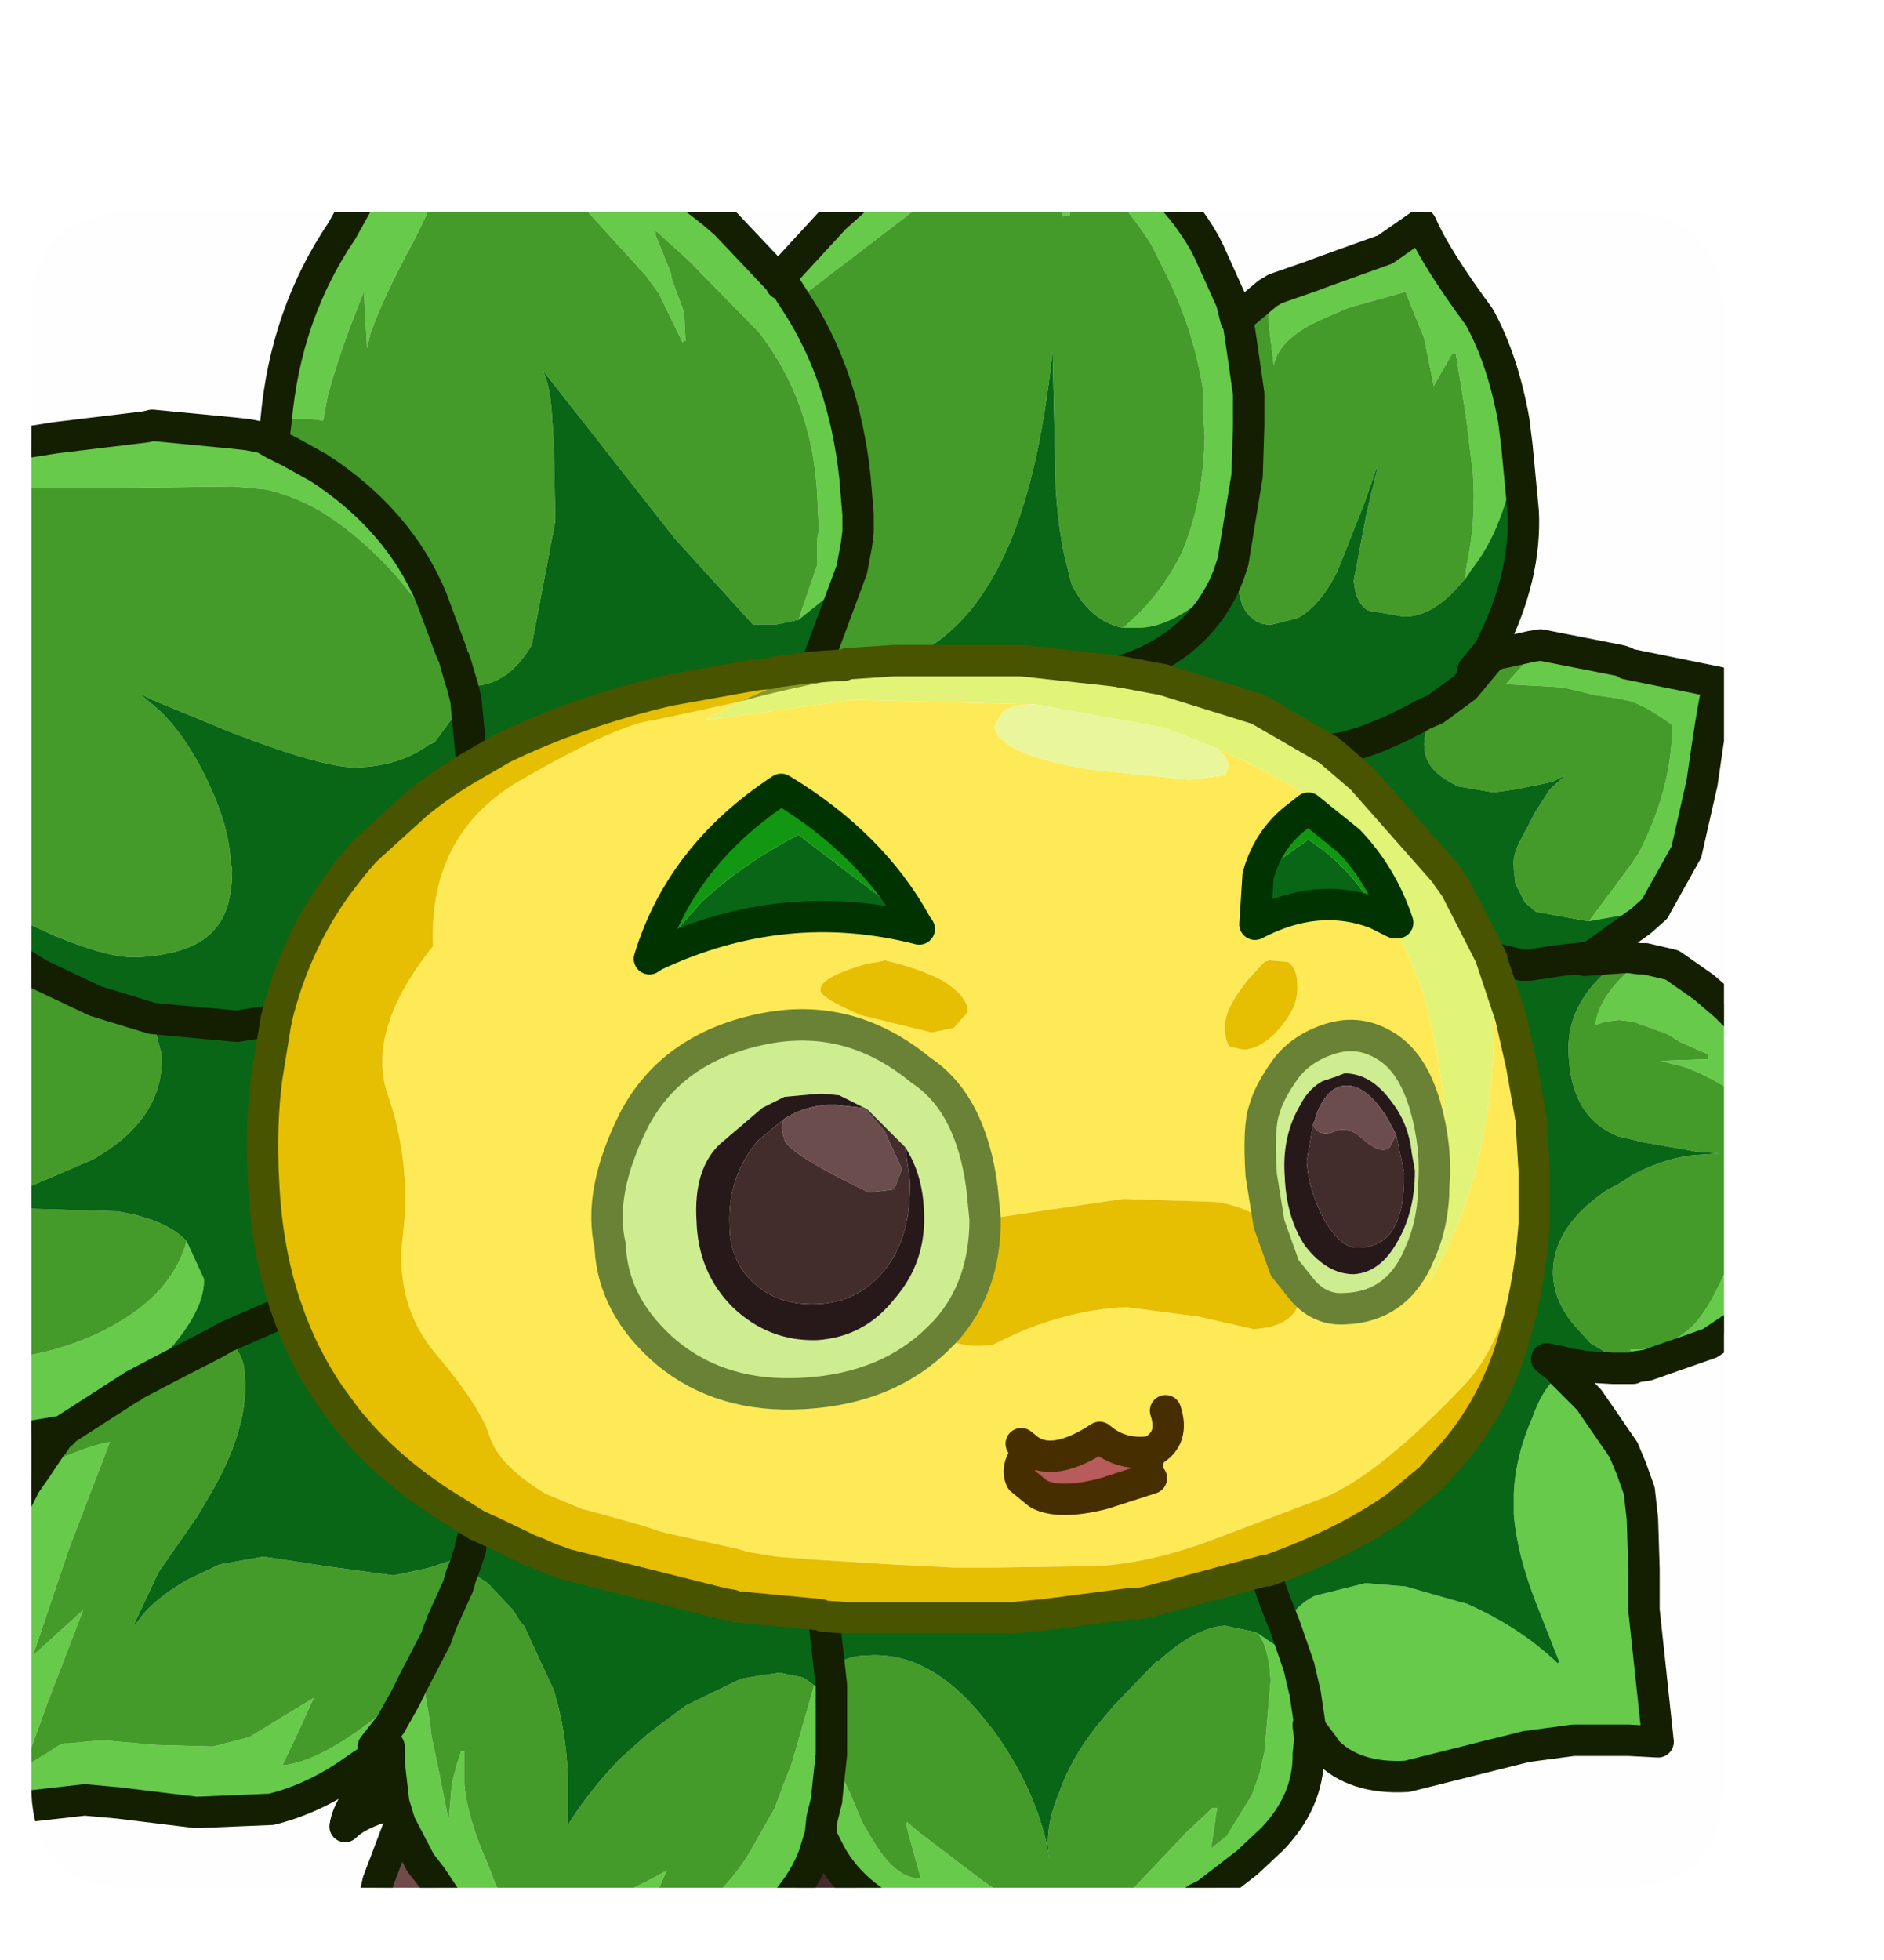 <?xml version="1.0" encoding="UTF-8" standalone="no"?>
<svg xmlns:ffdec="https://www.free-decompiler.com/flash" xmlns:xlink="http://www.w3.org/1999/xlink" ffdec:objectType="frame" height="62.45px" width="60.05px" xmlns="http://www.w3.org/2000/svg">
  <g transform="matrix(1.0, 0.0, 0.0, 1.0, 1.0, 6.75)">
    <clipPath id="clipPath0" transform="matrix(1.0, 0.0, 0.0, 1.0, 0.0, 0.0)">
      <path d="M50.5 0.0 Q53.95 0.0 53.95 3.3 L53.95 50.15 Q53.95 53.4 50.5 53.4 L3.3 53.4 Q0.0 53.4 0.0 50.15 L0.0 3.3 Q0.0 0.0 3.3 0.0 L50.5 0.0" fill="#000000" fill-rule="evenodd" stroke="none"/>
    </clipPath>
    <g clip-path="url(#clipPath0)">
      <use ffdec:characterId="2" height="62.45" transform="matrix(1.0, 0.0, 0.0, 1.0, -1.0, -6.75)" width="60.05" xlink:href="#shape1"/>
    </g>
    <use ffdec:characterId="3" height="53.4" transform="matrix(1.0, 0.0, 0.0, 1.0, 0.0, 0.0)" width="53.95" xlink:href="#shape2"/>
  </g>
  <defs>
    <g id="shape1" transform="matrix(1.0, 0.0, 0.0, 1.0, 1.0, 6.75)">
      <path d="M7.75 7.05 L7.8 6.65 Q8.1 3.25 9.9 0.6 L11.15 -1.65 11.45 -2.4 Q11.85 -3.7 11.75 -4.85 L11.75 -5.0 Q12.15 -4.55 13.15 -4.0 14.4 -3.4 16.55 -2.55 L17.85 -2.1 18.6 -1.85 Q20.6 -1.0 22.15 0.4 L23.9 2.25 23.9 2.3 24.0 2.3 24.35 2.85 24.0 2.3 23.85 2.1 25.6 0.2 27.6 -1.6 27.75 -1.8 28.05 -2.1 29.35 -3.5 Q30.4 -4.9 30.75 -6.25 L31.85 -4.85 32.55 -4.15 32.9 -3.8 34.5 -2.25 34.9 -1.85 35.7 -1.1 Q36.75 -0.15 37.4 1.0 L37.55 1.3 38.25 2.85 38.4 3.45 38.45 3.4 38.6 4.4 38.8 5.8 38.8 6.8 38.75 8.4 38.3 11.15 38.15 11.6 37.45 12.25 Q36.3 13.2 35.4 13.25 L34.8 13.25 Q35.95 12.3 36.65 10.9 37.35 9.3 37.4 7.15 L37.35 6.45 37.35 5.7 Q37.05 3.7 36.05 1.75 L35.7 1.05 Q34.6 -0.7 33.15 -1.65 L33.1 0.1 32.9 0.15 31.9 -1.6 31.5 -2.2 Q31.05 -2.9 31.1 -3.1 L30.95 -3.05 30.3 -2.15 Q29.4 -1.0 27.75 0.25 L24.35 2.85 Q25.9 5.2 26.25 8.45 L26.35 9.65 26.35 9.9 26.0 11.15 25.45 12.2 24.45 13.0 25.05 11.25 25.05 10.4 25.1 10.15 25.05 9.05 Q24.9 6.05 23.2 3.85 L20.95 1.55 19.9 0.6 19.9 0.75 20.4 2.0 20.4 2.1 20.8 3.2 20.85 4.1 20.75 4.15 20.0 2.6 19.6 2.05 17.6 -0.15 15.4 -1.35 15.35 -1.35 14.25 -1.75 13.35 -2.1 13.25 -1.7 Q13.0 -0.65 12.15 1.0 11.2 2.75 10.8 3.9 L10.7 4.35 10.6 2.55 Q9.9 4.25 9.55 5.5 L9.45 5.85 9.3 6.65 8.9 6.6 8.7 6.6 8.05 6.6 7.75 7.05 M39.4 2.6 L39.65 2.45 40.8 2.05 41.2 1.9 43.15 1.2 44.3 0.4 Q44.75 1.45 46.15 3.35 46.9 4.7 47.25 6.65 L47.35 7.45 Q47.05 9.95 45.9 11.4 L45.7 11.7 45.75 11.25 Q46.05 9.9 45.95 8.35 L45.75 6.7 45.7 6.35 45.4 4.5 45.3 4.5 44.95 5.1 44.7 5.55 44.4 4.05 43.8 2.55 42.0 3.05 41.3 3.35 Q39.75 4.0 39.6 4.9 L39.45 3.65 39.4 2.6 M48.1 13.8 L50.65 14.3 50.8 14.35 50.85 14.4 53.8 15.0 Q53.65 15.35 53.25 18.2 L52.75 20.4 51.8 22.1 51.35 22.3 49.65 22.6 50.95 20.85 51.25 20.4 51.35 20.2 Q52.3 18.25 52.3 16.35 51.55 15.8 51.0 15.6 L50.55 15.5 49.85 15.4 48.8 15.15 47.0 15.05 48.1 13.8 M51.45 23.8 L52.3 24.0 53.3 24.7 54.0 25.3 54.55 25.85 55.5 26.8 56.15 27.5 56.8 28.1 57.0 28.3 58.1 29.05 58.35 29.2 58.55 29.3 58.35 29.7 57.9 30.45 57.2 31.85 56.75 32.6 56.5 33.05 54.7 35.25 53.5 36.05 51.5 36.75 51.5 36.7 51.25 36.5 50.95 36.25 51.3 36.25 Q52.3 36.15 53.0 35.45 53.55 34.85 54.1 33.5 L55.0 31.3 55.2 31.0 55.55 30.6 Q55.95 30.0 56.5 29.8 L56.1 29.4 55.4 28.85 54.35 28.1 53.85 27.8 Q52.9 27.25 52.3 27.15 L51.95 27.05 53.45 27.0 53.45 26.85 52.55 26.45 52.15 26.2 51.05 25.8 50.6 25.75 50.2 25.8 49.85 25.9 Q49.95 25.05 50.95 24.15 L51.25 23.95 51.45 23.8 M48.8 37.0 L49.35 37.55 49.65 37.85 50.75 39.45 51.0 40.05 51.25 40.75 51.35 41.65 51.4 43.25 51.4 44.55 51.85 48.75 50.9 48.7 50.1 48.7 49.15 48.7 47.65 48.9 46.25 49.25 43.85 49.85 Q42.15 49.95 41.25 49.0 L41.2 48.9 40.75 48.3 40.75 48.65 40.7 49.15 40.7 49.2 Q40.7 50.65 39.55 51.85 L38.75 52.6 37.45 53.6 37.15 53.75 36.5 54.2 35.3 55.1 35.25 55.2 33.7 55.2 34.45 54.3 34.8 53.85 34.9 53.75 35.0 53.55 35.95 52.55 36.8 51.65 37.6 50.9 37.65 50.85 37.8 50.85 37.75 51.1 37.75 51.15 37.7 51.5 37.6 52.15 38.1 51.75 38.9 50.45 39.15 49.75 39.3 49.1 39.5 46.8 Q39.45 45.75 39.1 45.3 L40.05 45.95 40.4 46.35 40.6 47.2 40.75 48.2 40.7 48.2 40.7 48.25 40.75 48.65 40.7 48.25 40.7 48.2 40.75 48.2 40.6 47.2 40.4 46.35 39.95 45.05 Q40.3 44.4 40.9 44.1 L42.5 43.7 42.6 43.7 43.8 43.8 45.55 44.3 45.75 44.35 Q47.45 45.1 48.65 46.25 L48.7 46.2 47.95 44.3 Q47.35 42.75 47.25 41.5 L47.25 40.85 Q47.3 39.65 47.85 38.4 48.15 37.55 48.6 37.15 L48.7 37.1 48.8 37.0 M32.7 55.2 L30.15 55.2 27.75 54.3 26.95 53.9 Q25.9 53.2 25.4 52.2 L25.15 51.7 24.95 52.35 Q24.55 53.45 23.45 54.45 L23.4 54.5 22.95 54.85 22.45 55.2 16.7 55.2 16.85 55.05 17.75 54.35 19.1 53.45 19.8 53.1 20.25 52.85 19.9 53.65 19.7 54.1 19.45 54.45 19.4 54.5 19.4 54.65 19.7 54.65 20.2 54.55 Q21.7 54.15 22.85 52.35 L23.7 50.85 23.9 50.3 24.25 49.4 24.95 46.95 25.05 47.0 25.4 47.45 25.5 47.65 25.5 49.15 26.1 50.4 26.5 51.35 26.8 51.85 Q27.5 53.05 28.25 53.1 L28.35 53.1 27.95 51.65 27.9 51.45 27.9 51.3 28.25 51.6 30.35 53.2 30.8 53.5 32.4 54.9 32.7 55.2 M15.75 55.2 L14.15 55.2 13.95 54.85 12.75 53.05 12.4 52.6 11.75 51.35 11.55 50.7 11.4 49.4 11.4 49.2 11.4 48.9 10.3 49.65 Q9.05 50.55 7.65 50.9 L5.25 51.0 2.8 50.7 1.7 50.6 -0.5 50.85 -0.5 41.15 -0.2 40.55 0.15 40.05 0.7 39.8 Q2.05 39.25 2.5 39.2 L1.2 42.6 0.05 46.0 1.65 44.55 0.75 46.9 0.5 47.55 -0.15 49.35 -0.15 49.5 0.6 49.05 Q0.85 48.85 1.05 48.8 L1.2 48.8 2.25 48.7 3.95 48.85 5.8 48.9 6.95 48.6 9.0 47.35 8.5 48.45 8.0 49.5 Q9.15 49.4 10.95 48.0 L11.1 47.85 11.55 47.5 12.2 46.8 12.8 46.1 12.75 46.3 12.6 47.15 12.55 47.2 12.7 48.1 12.75 48.55 13.0 49.75 13.15 50.5 13.3 51.25 13.35 50.7 13.4 50.1 13.55 49.5 13.7 49.05 13.8 49.05 13.8 50.1 Q13.9 51.2 14.55 52.65 L14.8 53.3 15.7 55.1 15.75 55.2 M1.0 38.85 L-0.5 39.1 -0.5 36.5 Q1.3 36.25 2.75 35.4 4.5 34.4 4.95 32.8 L5.5 34.0 Q5.55 35.35 3.25 37.4 L3.2 37.45 3.1 37.5 1.0 38.85 M-0.5 24.0 L-0.5 23.85 -0.4 23.95 -0.5 24.0 M-0.5 8.8 L-0.5 7.4 0.75 7.2 3.65 6.85 3.85 6.8 6.45 7.05 6.9 7.1 7.4 7.2 7.75 7.4 8.25 7.65 9.15 8.15 Q11.7 9.8 12.75 12.3 L13.4 14.05 Q12.05 11.9 10.85 10.8 10.0 10.0 9.15 9.5 8.35 9.05 7.5 8.85 L6.45 8.75 2.6 8.8 -0.5 8.8 M40.75 48.3 L40.75 48.2 40.75 48.3 M3.25 37.4 L3.2 37.45 3.25 37.4 M10.9 48.9 L11.45 48.2 11.9 47.4 12.2 46.8 11.9 47.4 11.45 48.2 10.9 48.9 M25.5 49.15 L25.35 50.55 25.35 50.6 25.2 51.2 25.15 51.7 25.2 51.2 25.35 50.6 25.35 50.55 25.5 49.15" fill="#68cb4a" fill-rule="evenodd" stroke="none"/>
      <path d="M7.75 7.05 L8.05 6.6 8.7 6.6 8.9 6.6 9.3 6.65 9.45 5.85 9.55 5.5 Q9.9 4.25 10.6 2.55 L10.7 4.35 10.8 3.9 Q11.2 2.75 12.15 1.0 13.0 -0.65 13.25 -1.7 L13.35 -2.1 14.25 -1.75 15.35 -1.35 15.4 -1.35 17.6 -0.15 19.6 2.05 20.0 2.6 20.75 4.15 20.85 4.1 20.8 3.2 20.4 2.1 20.4 2.0 19.9 0.75 19.9 0.6 20.95 1.55 23.2 3.85 Q24.9 6.05 25.05 9.05 L25.1 10.15 25.05 10.4 25.05 11.25 24.45 13.0 23.75 13.15 23.5 13.15 23.0 13.15 20.5 10.4 16.3 5.05 Q16.55 5.55 16.6 6.6 L16.65 7.35 16.7 9.8 16.7 9.85 15.95 13.8 Q15.25 15.0 14.2 15.1 L14.0 15.1 13.75 15.15 13.6 14.65 13.55 15.95 12.85 16.9 12.75 16.95 12.7 16.95 Q11.8 17.65 10.4 17.7 9.4 17.75 6.4 16.6 L3.85 15.55 3.45 15.35 3.8 15.65 Q4.7 16.35 5.45 17.8 6.3 19.45 6.35 20.7 L6.4 20.95 Q6.4 22.25 5.85 22.85 5.2 23.65 3.4 23.75 2.5 23.8 0.7 23.05 L-0.5 22.5 -0.5 8.8 2.6 8.8 6.45 8.75 7.5 8.85 Q8.35 9.05 9.15 9.5 10.0 10.0 10.85 10.8 12.05 11.9 13.4 14.05 L12.75 12.3 Q11.7 9.8 9.15 8.15 L8.25 7.65 7.75 7.4 7.75 7.2 7.75 7.05 M26.35 9.9 L26.35 9.65 26.25 8.45 Q25.9 5.2 24.35 2.85 L27.75 0.25 Q29.4 -1.0 30.3 -2.15 L30.95 -3.05 31.1 -3.1 Q31.05 -2.9 31.5 -2.2 L31.9 -1.6 32.9 0.15 33.1 0.1 33.15 -1.65 Q34.6 -0.7 35.7 1.05 L36.05 1.75 Q37.05 3.7 37.35 5.7 L37.35 6.45 37.4 7.15 Q37.35 9.3 36.65 10.9 35.95 12.3 34.8 13.25 L34.75 13.25 Q33.7 13.0 33.15 11.85 L33.0 11.25 Q32.75 10.3 32.65 8.85 L32.55 4.45 Q32.1 8.6 31.05 10.85 29.85 13.5 27.75 14.3 L27.5 14.3 26.0 14.4 25.9 14.45 25.75 14.45 25.0 14.5 26.15 11.4 26.3 10.6 26.35 10.2 26.35 9.9 M38.3 11.15 L38.75 8.4 38.8 6.8 38.8 5.8 38.6 4.4 38.45 3.4 39.4 2.6 39.45 3.65 39.6 4.9 Q39.75 4.0 41.3 3.35 L42.0 3.05 43.8 2.55 44.4 4.05 44.7 5.55 44.95 5.1 45.3 4.5 45.4 4.5 45.7 6.35 45.75 6.7 45.95 8.35 Q46.05 9.9 45.75 11.25 L45.7 11.7 45.6 11.8 Q44.7 12.9 43.75 12.9 L42.6 12.7 Q42.2 12.45 42.15 11.75 L42.55 9.65 42.7 9.0 42.9 8.2 42.9 8.1 42.5 9.25 41.65 11.4 Q41.1 12.55 40.35 12.95 L39.55 13.15 Q38.95 13.2 38.6 12.55 L38.3 11.4 38.3 11.15 M46.45 14.25 L46.5 14.2 Q46.75 14.05 46.9 14.05 L47.8 13.85 48.1 13.8 47.0 15.05 48.8 15.15 49.85 15.4 50.55 15.5 51.0 15.6 Q51.55 15.8 52.3 16.35 52.3 18.25 51.35 20.2 L51.25 20.4 50.95 20.85 49.65 22.6 49.6 22.6 47.95 22.3 47.6 22.0 47.3 21.4 47.25 20.95 47.25 20.85 Q47.2 20.5 47.5 19.95 L47.95 19.1 48.4 18.4 48.9 17.95 48.5 18.15 48.3 18.2 47.3 18.4 46.6 18.5 45.45 18.3 45.1 18.1 Q44.45 17.7 44.4 17.1 44.35 16.55 44.75 15.85 L45.7 15.15 46.45 14.25 M50.9 23.75 L51.25 23.8 51.45 23.8 51.25 23.95 50.95 24.15 Q49.95 25.05 49.85 25.9 L50.2 25.8 50.6 25.75 51.05 25.8 52.15 26.2 52.55 26.45 53.45 26.85 53.45 27.0 51.95 27.05 52.3 27.15 Q52.9 27.25 53.85 27.8 L54.35 28.1 55.4 28.85 56.1 29.4 56.5 29.8 Q55.95 30.0 55.55 30.6 L55.2 31.0 55.0 31.3 54.1 33.5 Q53.55 34.85 53.0 35.45 52.3 36.15 51.3 36.25 L50.95 36.25 51.25 36.5 51.5 36.7 51.5 36.75 51.15 36.8 51.05 36.85 49.95 36.2 49.7 36.05 49.2 35.5 Q48.55 34.75 48.5 33.9 48.45 32.35 50.25 31.15 L50.55 31.0 51.1 30.65 Q52.2 30.1 53.1 30.05 L53.8 30.0 53.1 29.95 51.4 29.65 50.55 29.45 50.45 29.4 Q49.1 28.8 49.0 26.9 48.9 25.45 50.05 24.35 50.45 24.0 50.9 23.75 M33.7 55.2 L32.7 55.2 32.4 54.9 30.8 53.5 30.35 53.2 28.25 51.6 27.9 51.3 27.9 51.45 27.95 51.65 28.35 53.1 28.25 53.1 Q27.5 53.05 26.8 51.85 L26.5 51.35 26.1 50.4 25.5 49.15 25.5 47.65 25.5 47.05 25.5 46.95 25.45 46.5 25.65 46.3 Q26.05 46.0 26.65 46.0 28.75 45.85 30.55 48.25 L30.6 48.3 Q31.9 50.05 32.35 51.95 L32.45 52.5 32.4 52.0 Q32.4 51.2 32.75 50.4 33.1 49.35 33.95 48.25 L34.5 47.6 35.85 46.2 35.9 46.2 Q37.1 45.1 38.05 45.05 L39.0 45.25 39.1 45.3 Q39.45 45.75 39.5 46.8 L39.3 49.1 39.15 49.75 38.9 50.45 38.1 51.75 37.6 52.15 37.7 51.5 37.75 51.15 37.75 51.1 37.8 50.85 37.65 50.85 37.6 50.9 36.8 51.65 35.95 52.55 35.0 53.55 34.9 53.75 34.8 53.85 34.45 54.3 33.7 55.2 M16.7 55.2 L15.75 55.2 15.7 55.1 14.8 53.3 14.55 52.65 Q13.9 51.2 13.8 50.1 L13.8 49.05 13.7 49.05 13.55 49.5 13.4 50.1 13.35 50.7 13.3 51.25 13.15 50.5 13.0 49.75 12.75 48.55 12.7 48.1 12.55 47.2 12.6 47.15 12.75 46.3 12.8 46.1 12.2 46.8 11.55 47.5 11.1 47.85 10.95 48.0 Q9.15 49.4 8.0 49.5 L8.5 48.45 9.0 47.35 6.95 48.6 5.8 48.9 3.95 48.85 2.25 48.7 1.2 48.8 1.05 48.8 Q0.85 48.85 0.6 49.05 L-0.15 49.5 -0.15 49.35 0.5 47.55 0.75 46.9 1.65 44.55 0.05 46.0 1.2 42.6 2.5 39.2 Q2.05 39.25 0.7 39.8 L0.15 40.05 0.65 39.3 0.7 39.25 0.9 38.95 1.0 38.9 1.0 38.85 3.1 37.5 3.2 37.45 3.25 37.4 4.2 36.9 5.85 36.05 6.2 35.85 Q6.8 36.4 6.8 37.05 6.95 38.65 5.8 40.7 L5.3 41.55 4.05 43.35 3.3 44.95 3.3 45.05 Q3.75 44.3 4.95 43.6 L5.05 43.55 6.0 43.1 7.4 42.85 9.35 43.15 11.55 43.45 12.7 43.2 13.3 43.0 13.5 42.9 14.0 42.6 13.8 43.2 14.1 43.4 14.55 43.7 15.35 44.55 15.6 44.95 15.7 45.05 16.65 47.1 Q17.05 48.4 17.1 49.9 L17.1 51.4 Q17.75 50.35 18.75 49.3 L19.65 48.5 20.85 47.6 20.95 47.55 22.6 46.75 23.15 46.65 23.85 46.55 24.6 46.7 24.95 46.95 24.25 49.4 23.9 50.3 23.7 50.85 22.85 52.35 Q21.7 54.15 20.2 54.55 L19.7 54.65 19.4 54.65 19.4 54.5 19.45 54.45 19.7 54.1 19.9 53.65 20.25 52.85 19.8 53.1 19.1 53.45 17.75 54.35 16.85 55.05 16.7 55.2 M-0.5 36.5 L-0.5 31.75 2.75 31.85 Q4.3 32.1 4.95 32.8 4.5 34.4 2.75 35.4 1.3 36.25 -0.5 36.5 M-0.5 31.25 L-0.5 24.0 -0.4 23.95 -0.5 23.85 -0.5 23.75 -0.3 23.95 0.25 24.3 2.05 25.15 3.85 25.7 4.15 26.85 Q4.25 28.9 1.95 30.2 L-0.5 31.25 M13.5 14.3 L13.6 14.65 13.5 14.3 M13.8 43.2 L13.7 43.45 13.6 43.8 13.1 44.9 12.95 45.3 12.9 45.45 12.2 46.8 12.9 45.45 12.95 45.3 13.1 44.9 13.6 43.8 13.7 43.45 13.8 43.2" fill="#449c29" fill-rule="evenodd" stroke="none"/>
      <path d="M24.45 13.0 L25.45 12.2 26.0 11.15 26.35 9.9 26.35 10.2 26.3 10.6 26.15 11.4 25.0 14.5 24.95 14.5 23.8 14.65 23.6 14.7 23.1 14.75 20.3 15.25 Q17.35 15.95 15.0 17.1 L14.4 17.45 14.05 17.65 Q13.1 18.2 12.3 18.85 L10.7 20.3 10.6 20.4 10.3 20.75 10.1 21.0 Q8.45 23.05 7.8 25.75 L7.5 27.6 Q7.3 29.15 7.4 30.9 7.5 33.15 8.15 35.0 8.65 36.45 9.5 37.7 L10.05 38.45 Q11.45 40.2 13.65 41.5 L14.2 41.85 14.65 42.05 15.9 42.65 16.05 42.7 16.5 42.9 17.05 43.1 22.05 44.35 22.35 44.4 22.45 44.45 22.5 44.45 25.15 44.7 25.25 44.75 26.0 44.8 30.9 44.8 31.15 44.8 31.25 44.8 32.3 44.7 35.0 44.35 35.25 44.35 35.55 44.3 39.3 43.3 39.4 43.3 Q41.8 42.45 43.45 41.3 L43.7 41.1 44.6 40.35 45.0 39.9 Q46.35 38.5 47.05 36.55 L47.15 36.25 Q47.75 34.35 47.9 32.25 L47.9 30.55 47.8 28.9 47.5 27.2 47.15 25.65 46.55 23.85 46.55 23.8 45.4 21.55 45.15 21.2 45.05 21.05 42.4 18.05 41.35 17.15 Q42.6 17.0 44.4 16.0 L44.75 15.85 44.4 16.0 Q42.6 17.0 41.35 17.15 L39.1 15.85 36.05 14.9 35.75 14.85 34.7 14.65 34.3 14.6 31.55 14.3 31.35 14.3 28.05 14.3 27.75 14.3 Q29.85 13.5 31.05 10.85 32.1 8.6 32.55 4.45 L32.65 8.85 Q32.75 10.3 33.0 11.25 L33.15 11.85 Q33.7 13.0 34.75 13.25 L34.8 13.25 35.4 13.25 Q36.3 13.2 37.45 12.25 L38.15 11.6 38.3 11.15 38.3 11.4 38.6 12.55 Q38.95 13.2 39.55 13.15 L40.35 12.95 Q41.1 12.55 41.65 11.4 L42.5 9.25 42.9 8.1 42.9 8.2 42.7 9.0 42.55 9.65 42.15 11.75 Q42.2 12.45 42.6 12.7 L43.75 12.9 Q44.7 12.9 45.6 11.8 L45.7 11.7 45.9 11.4 Q47.05 9.95 47.35 7.45 L47.55 9.55 Q47.65 11.6 46.55 13.8 L46.45 14.0 45.95 14.6 46.45 14.25 45.7 15.15 44.75 15.85 Q44.35 16.55 44.4 17.1 44.45 17.7 45.1 18.1 L45.45 18.3 46.6 18.5 47.3 18.4 48.3 18.2 48.5 18.15 48.9 17.95 48.4 18.4 47.95 19.1 47.5 19.95 Q47.2 20.5 47.25 20.85 L47.25 20.95 47.3 21.4 47.6 22.0 47.95 22.3 49.6 22.6 49.65 22.6 51.35 22.3 51.8 22.1 51.75 22.2 51.3 22.6 49.7 23.75 49.5 23.85 50.9 23.75 Q50.45 24.0 50.05 24.35 48.9 25.45 49.0 26.9 49.1 28.8 50.45 29.4 L50.55 29.45 51.4 29.65 53.1 29.95 53.8 30.0 53.1 30.05 Q52.2 30.1 51.1 30.65 L50.55 31.0 50.25 31.15 Q48.45 32.35 48.5 33.9 48.55 34.75 49.2 35.5 L49.7 36.05 49.95 36.2 51.05 36.85 50.4 36.85 49.55 36.8 49.3 36.75 48.85 36.7 48.8 36.65 48.3 36.55 48.75 36.9 48.8 37.0 48.7 37.1 48.6 37.15 Q48.15 37.55 47.85 38.4 47.3 39.65 47.25 40.85 L47.25 41.5 Q47.35 42.75 47.95 44.3 L48.7 46.2 48.65 46.25 Q47.45 45.1 45.75 44.35 L45.55 44.3 43.8 43.8 42.6 43.7 42.5 43.7 40.9 44.1 Q40.3 44.4 39.95 45.05 L39.65 44.3 39.3 43.3 39.65 44.3 39.95 45.05 40.4 46.35 40.05 45.95 39.1 45.3 39.0 45.25 38.05 45.05 Q37.1 45.1 35.9 46.2 L35.85 46.2 34.5 47.6 33.95 48.25 Q33.1 49.35 32.75 50.4 32.4 51.2 32.4 52.0 L32.45 52.5 32.35 51.95 Q31.9 50.05 30.6 48.3 L30.55 48.25 Q28.75 45.85 26.65 46.0 26.05 46.0 25.65 46.3 L25.45 46.5 25.5 46.95 25.5 47.05 25.5 47.65 25.4 47.45 25.05 47.0 24.95 46.95 24.6 46.7 23.85 46.55 23.15 46.65 22.6 46.75 20.95 47.55 20.85 47.6 19.65 48.5 18.75 49.3 Q17.75 50.35 17.1 51.4 L17.1 49.9 Q17.05 48.4 16.65 47.1 L15.7 45.05 15.6 44.95 15.35 44.55 14.55 43.7 14.1 43.4 13.8 43.2 14.0 42.6 13.5 42.9 13.3 43.0 12.7 43.2 11.55 43.45 9.35 43.15 7.4 42.85 6.0 43.1 5.05 43.55 4.95 43.6 Q3.75 44.3 3.3 45.05 L3.3 44.95 4.05 43.35 5.3 41.55 5.8 40.7 Q6.95 38.65 6.8 37.05 6.8 36.4 6.2 35.85 L8.15 35.0 6.2 35.85 5.85 36.05 4.2 36.9 3.25 37.4 Q5.55 35.35 5.5 34.0 L4.95 32.8 Q4.3 32.1 2.75 31.85 L-0.5 31.75 -0.5 31.25 1.95 30.2 Q4.25 28.9 4.15 26.85 L3.85 25.7 2.05 25.15 0.25 24.3 -0.3 23.95 -0.5 23.75 -0.5 22.5 0.7 23.05 Q2.5 23.8 3.4 23.75 5.2 23.65 5.85 22.85 6.4 22.25 6.4 20.95 L6.35 20.7 Q6.3 19.45 5.45 17.8 4.7 16.35 3.8 15.65 L3.45 15.35 3.85 15.55 6.4 16.6 Q9.4 17.75 10.4 17.7 11.8 17.65 12.7 16.95 L12.75 16.95 12.85 16.9 13.55 15.95 13.6 14.65 13.75 15.15 14.0 15.1 14.2 15.1 Q15.25 15.0 15.95 13.8 L16.7 9.85 16.7 9.8 16.65 7.35 16.6 6.6 Q16.55 5.55 16.3 5.05 L20.5 10.4 23.0 13.15 23.5 13.15 23.75 13.15 24.45 13.0 M49.7 23.75 L48.75 23.85 47.75 24.0 47.7 24.0 47.5 24.0 46.85 23.85 46.55 23.75 46.55 23.8 46.55 23.75 46.85 23.85 47.5 24.0 47.7 24.0 47.75 24.0 48.75 23.85 49.7 23.75 M42.85 22.35 Q41.0 21.65 39.0 22.7 L39.1 21.15 40.7 20.0 Q42.15 20.95 42.85 22.35 M38.15 11.6 L38.0 11.95 Q37.1 13.8 35.0 14.55 L34.7 14.65 35.0 14.55 Q37.1 13.8 38.0 11.95 L38.15 11.6 M19.85 23.7 L21.35 22.0 Q22.7 20.75 24.45 19.85 L28.2 22.7 28.3 22.85 Q24.0 21.75 19.85 23.7 M3.85 25.7 L6.55 25.95 7.8 25.75 6.55 25.95 3.85 25.7 M14.05 17.65 L13.85 15.55 13.75 15.15 13.85 15.55 14.05 17.65 M14.2 41.85 L14.0 42.5 14.0 42.6 14.0 42.5 14.2 41.85 M25.45 46.5 L25.25 44.75 25.45 46.5" fill="#086616" fill-rule="evenodd" stroke="none"/>
      <path d="M41.35 17.15 L42.4 18.05 45.05 21.05 45.15 21.2 45.4 21.55 46.55 23.8 46.55 23.85 46.6 24.5 Q46.85 30.3 44.55 34.1 L44.7 33.5 Q45.1 31.95 45.05 29.55 L45.05 28.85 Q44.9 26.7 44.3 24.7 L43.45 22.65 43.55 22.65 Q43.05 21.15 42.0 20.05 L41.1 18.85 Q39.4 17.8 37.8 17.1 L36.15 16.45 32.05 15.7 26.2 15.55 21.45 16.2 22.6 15.6 Q26.85 14.45 31.35 14.3 L31.55 14.3 34.3 14.6 34.7 14.65 35.75 14.85 36.05 14.9 39.1 15.85 41.35 17.15" fill="#e3f577" fill-rule="evenodd" stroke="none"/>
      <path d="M37.8 17.1 Q39.4 17.8 41.1 18.85 L42.0 20.05 40.7 19.0 40.25 19.35 Q39.4 20.05 39.1 21.15 L39.0 22.7 Q41.0 21.65 42.85 22.35 L43.45 22.65 44.3 24.7 Q44.9 26.7 45.05 28.85 L45.05 29.55 Q45.1 31.95 44.7 33.5 L44.55 34.1 Q46.85 30.3 46.6 24.5 L46.55 23.85 47.15 25.65 Q47.55 28.45 47.55 30.65 47.55 35.35 45.7 37.35 43.0 40.2 41.25 40.95 L37.55 42.35 Q35.65 43.05 34.0 43.15 L30.75 43.2 29.4 43.2 27.45 43.1 25.05 42.95 23.75 42.85 22.85 42.7 22.5 42.6 20.25 42.1 20.05 42.05 19.45 41.85 17.65 41.35 17.6 41.35 16.4 40.85 Q14.9 39.95 14.6 39.0 14.3 38.05 12.9 36.4 11.55 34.8 11.85 32.55 12.1 30.35 11.4 28.25 10.6 26.15 12.8 23.4 12.65 19.75 15.7 18.05 18.75 16.3 19.85 16.2 L22.6 15.6 21.45 16.2 26.2 15.55 32.05 15.7 31.85 15.7 Q31.25 15.7 30.95 15.95 L30.7 16.4 Q30.8 17.25 33.6 17.75 L36.9 18.1 38.05 17.95 38.15 17.7 Q38.15 17.35 37.8 17.1 M40.55 34.4 Q41.1 35.0 41.85 34.95 43.55 34.9 44.25 33.2 44.7 32.2 44.7 31.0 44.8 29.75 44.4 28.4 44.0 27.1 43.2 26.6 42.35 26.05 41.4 26.35 40.45 26.65 39.95 27.35 39.45 28.05 39.3 28.6 39.1 29.15 39.2 30.7 L39.45 32.25 Q38.75 31.7 37.8 31.55 L34.8 31.45 30.4 32.1 30.3 31.1 Q29.95 28.4 28.35 27.35 26.05 25.45 23.25 26.05 20.4 26.65 19.2 28.95 18.05 31.25 18.45 32.95 L18.45 33.0 Q18.55 34.9 20.25 36.35 22.0 37.8 24.6 37.65 27.35 37.5 29.0 35.8 29.65 36.25 30.65 36.1 32.75 35.0 34.9 34.9 L37.2 35.2 38.95 35.6 Q39.95 35.55 40.3 35.0 L40.55 34.4 M28.2 22.7 Q26.8 20.15 23.9 18.4 20.7 20.5 19.7 23.8 L19.85 23.7 Q24.0 21.75 28.3 22.85 L28.2 22.7 M27.0 23.9 L26.65 23.95 Q25.1 24.4 25.15 24.8 25.15 25.05 26.45 25.6 L28.7 26.15 29.4 26.0 29.85 25.5 Q29.85 25.0 29.05 24.5 28.3 24.1 27.2 23.85 L27.0 23.9 M40.05 23.9 L39.45 23.85 39.3 23.9 38.75 24.5 Q38.0 25.45 38.05 26.0 38.05 26.45 38.2 26.6 L38.65 26.7 Q39.25 26.65 39.8 26.0 40.4 25.3 40.35 24.65 40.35 24.1 40.05 23.9 M36.15 38.2 Q36.45 39.1 35.7 39.5 36.45 39.1 36.15 38.2 M35.6 39.75 L35.7 39.5 Q34.75 39.65 34.05 39.05 32.6 40.0 31.8 39.45 31.35 40.0 31.55 40.4 L32.1 40.85 Q32.75 41.2 34.15 40.85 L35.7 40.35 Q35.5 40.1 35.6 39.75 M31.55 39.25 L31.8 39.45 31.55 39.25" fill="#ffeb56" fill-rule="evenodd" stroke="none"/>
      <path d="M42.0 20.05 Q43.05 21.15 43.55 22.65 L43.45 22.65 42.85 22.35 Q42.15 20.95 40.7 20.0 L39.1 21.15 Q39.4 20.05 40.25 19.35 L40.7 19.0 42.0 20.05 M28.2 22.7 L24.45 19.85 Q22.7 20.75 21.35 22.0 L19.85 23.7 19.7 23.8 Q20.7 20.5 23.9 18.4 26.8 20.15 28.2 22.7" fill="#129812" fill-rule="evenodd" stroke="none"/>
      <path d="M47.15 25.65 L47.5 27.2 47.8 28.9 47.55 30.65 Q47.55 28.45 47.15 25.65 M22.6 15.6 Q24.15 14.85 25.9 14.45 L26.0 14.4 27.5 14.3 27.75 14.3 28.05 14.3 31.35 14.3 Q26.85 14.45 22.6 15.6" fill="#8a9a26" fill-rule="evenodd" stroke="none"/>
      <path d="M47.8 28.9 L47.9 30.55 47.9 32.25 Q47.75 34.35 47.15 36.25 L47.05 36.55 Q46.35 38.5 45.0 39.9 L44.6 40.35 43.7 41.1 43.45 41.3 Q41.8 42.45 39.4 43.3 L39.3 43.3 35.55 44.3 35.25 44.35 35.0 44.35 32.3 44.7 31.25 44.8 31.15 44.8 30.9 44.8 26.0 44.8 25.25 44.75 25.15 44.7 22.5 44.45 22.45 44.45 22.35 44.4 22.05 44.35 17.05 43.1 16.5 42.9 16.05 42.7 15.9 42.65 14.65 42.05 14.2 41.85 13.65 41.5 Q11.45 40.2 10.05 38.45 L9.5 37.7 Q8.65 36.45 8.15 35.0 7.5 33.15 7.4 30.9 7.3 29.15 7.5 27.6 L7.8 25.75 Q8.45 23.05 10.1 21.0 L10.3 20.75 10.6 20.4 10.7 20.3 12.3 18.85 Q13.1 18.2 14.05 17.65 L14.4 17.45 15.0 17.1 Q17.35 15.95 20.3 15.25 L23.1 14.75 23.6 14.7 23.8 14.65 24.95 14.5 25.0 14.5 25.75 14.45 25.9 14.45 Q24.15 14.85 22.6 15.6 L19.85 16.2 Q18.75 16.3 15.7 18.05 12.65 19.75 12.8 23.4 10.6 26.15 11.4 28.25 12.1 30.35 11.85 32.55 11.55 34.8 12.9 36.4 14.3 38.05 14.6 39.0 14.9 39.95 16.4 40.85 L17.6 41.35 17.65 41.35 19.45 41.85 20.05 42.05 20.25 42.1 22.5 42.6 22.85 42.7 23.75 42.85 25.05 42.95 27.45 43.1 29.4 43.2 30.75 43.2 34.0 43.15 Q35.65 43.05 37.55 42.35 L41.25 40.95 Q43.0 40.2 45.7 37.35 47.55 35.35 47.55 30.65 L47.8 28.9 M40.55 34.4 L40.3 35.0 Q39.95 35.55 38.95 35.6 L37.2 35.2 34.9 34.9 Q32.75 35.0 30.65 36.1 29.65 36.25 29.0 35.8 L29.15 35.65 Q30.4 34.25 30.4 32.1 L34.8 31.45 37.8 31.55 Q38.75 31.7 39.45 32.25 L39.95 33.65 40.55 34.4 M27.0 23.9 L27.2 23.85 Q28.3 24.1 29.05 24.5 29.85 25.0 29.85 25.5 L29.4 26.0 28.7 26.15 26.45 25.6 Q25.15 25.05 25.15 24.8 25.1 24.4 26.65 23.95 L27.0 23.9 M40.05 23.9 Q40.35 24.1 40.35 24.65 40.4 25.3 39.8 26.0 39.25 26.65 38.65 26.7 L38.2 26.6 Q38.05 26.45 38.05 26.0 38.0 25.45 38.75 24.5 L39.3 23.9 39.45 23.85 40.05 23.9" fill="#e7bf02" fill-rule="evenodd" stroke="none"/>
      <path d="M41.6 27.55 L41.15 27.7 Q40.7 27.95 40.45 28.45 39.85 29.45 39.95 30.75 40.0 32.05 40.6 32.95 41.3 33.85 42.15 33.85 43.0 33.8 43.55 32.8 44.1 31.85 44.1 30.55 L44.0 30.0 Q43.9 29.05 43.35 28.35 42.7 27.45 41.85 27.45 L41.6 27.55 M39.45 32.25 L39.2 30.7 Q39.1 29.15 39.3 28.6 39.45 28.05 39.95 27.35 40.45 26.65 41.4 26.35 42.35 26.05 43.2 26.6 44.0 27.1 44.4 28.4 44.8 29.75 44.7 31.0 44.7 32.2 44.25 33.2 43.55 34.9 41.85 34.95 41.1 35.0 40.55 34.4 L39.95 33.65 39.45 32.25 M29.0 35.8 Q27.35 37.5 24.6 37.65 22.0 37.8 20.25 36.35 18.55 34.9 18.45 33.0 L18.45 32.95 Q18.05 31.25 19.2 28.95 20.4 26.65 23.25 26.05 26.05 25.45 28.35 27.35 29.95 28.4 30.3 31.1 L30.4 32.1 Q30.4 34.25 29.15 35.65 L29.0 35.8 M27.85 29.8 L27.8 29.75 26.75 28.7 26.65 28.6 25.75 28.15 25.25 28.1 25.1 28.1 24.0 28.2 23.3 28.55 21.95 29.7 Q21.1 30.5 21.2 32.15 21.25 33.8 22.35 34.9 23.5 36.0 25.05 35.95 26.55 35.85 27.5 34.65 28.55 33.45 28.45 31.8 28.4 30.65 27.85 29.8" fill="#cfee92" fill-rule="evenodd" stroke="none"/>
      <path d="M41.6 27.55 L41.85 27.45 Q42.7 27.45 43.35 28.35 43.9 29.05 44.0 30.0 L44.1 30.55 Q44.1 31.85 43.55 32.8 43.0 33.8 42.15 33.85 41.3 33.85 40.6 32.95 40.0 32.05 39.95 30.75 39.85 29.45 40.45 28.45 40.7 27.95 41.15 27.7 L41.6 27.55 M40.85 29.1 L40.65 30.25 Q40.7 31.15 41.2 32.1 41.75 33.05 42.3 33.0 43.8 33.0 43.75 30.6 L43.5 29.4 43.15 28.75 43.1 28.7 Q42.6 27.95 42.05 27.85 41.4 27.75 41.0 28.65 L40.85 29.1 M26.65 28.6 L26.6 28.6 26.55 28.6 26.5 28.55 25.6 28.45 Q24.7 28.45 24.0 28.9 L23.15 29.6 Q22.2 30.75 22.25 32.25 22.25 33.45 23.05 34.15 23.8 34.85 25.05 34.8 26.4 34.75 27.25 33.65 28.05 32.6 28.0 30.85 L27.85 29.8 Q28.4 30.65 28.45 31.8 28.55 33.45 27.5 34.65 26.55 35.85 25.05 35.95 23.5 36.0 22.35 34.9 21.25 33.8 21.2 32.15 21.1 30.5 21.95 29.7 L23.3 28.55 24.0 28.2 25.1 28.1 25.25 28.1 25.75 28.15 26.65 28.6" fill="#271919" fill-rule="evenodd" stroke="none"/>
      <path d="M43.5 29.4 L43.3 29.8 Q43.05 30.05 42.5 29.6 42.0 29.1 41.55 29.3 41.05 29.5 40.85 29.1 L41.0 28.65 Q41.4 27.75 42.05 27.85 42.6 27.95 43.1 28.7 L43.15 28.75 43.5 29.4 M26.6 28.6 L27.2 29.3 27.75 30.5 27.5 31.15 26.7 31.25 Q24.1 30.0 24.0 29.55 23.85 29.1 24.0 28.9 24.7 28.45 25.6 28.45 L26.5 28.55 26.55 28.6 26.6 28.6" fill="#6b4d4d" fill-rule="evenodd" stroke="none"/>
      <path d="M36.85 55.2 L35.25 55.2 35.3 55.1 36.5 54.2 36.85 55.2 M25.55 55.2 L22.45 55.2 22.95 54.85 23.4 54.5 23.45 54.45 Q24.55 53.45 24.95 52.35 L25.4 52.2 Q25.9 53.2 26.95 53.9 L26.2 54.45 25.55 55.2 M43.5 29.4 L43.75 30.6 Q43.8 33.0 42.3 33.0 41.75 33.05 41.2 32.1 40.7 31.15 40.65 30.25 L40.85 29.1 Q41.05 29.5 41.55 29.3 42.0 29.1 42.5 29.6 43.05 30.05 43.3 29.8 L43.5 29.4 M26.6 28.6 L26.65 28.6 26.75 28.7 27.8 29.75 27.85 29.8 28.0 30.85 Q28.05 32.6 27.25 33.65 26.4 34.75 25.05 34.8 23.8 34.85 23.05 34.15 22.25 33.45 22.25 32.25 22.2 30.75 23.15 29.6 L24.0 28.9 Q23.85 29.1 24.0 29.55 24.1 30.0 26.7 31.25 L27.5 31.15 27.75 30.5 27.2 29.3 26.6 28.6 M13.95 54.85 L12.6 54.35 12.35 54.25 12.45 53.95 12.75 53.05 13.95 54.85" fill="#432c2c" fill-rule="evenodd" stroke="none"/>
      <path d="M32.05 15.7 L36.15 16.45 37.8 17.1 Q38.15 17.35 38.15 17.7 L38.05 17.95 36.9 18.1 33.6 17.75 Q30.8 17.25 30.7 16.4 L30.95 15.95 Q31.25 15.7 31.85 15.7 L32.05 15.7" fill="#ebf79c" fill-rule="evenodd" stroke="none"/>
      <path d="M35.6 39.75 Q35.5 40.1 35.7 40.35 L34.15 40.85 Q32.75 41.2 32.1 40.85 L31.55 40.4 Q31.35 40.0 31.8 39.45 32.6 40.0 34.05 39.05 34.75 39.65 35.7 39.5 L35.6 39.75" fill="#b85b5b" fill-rule="evenodd" stroke="none"/>
      <path d="M37.45 53.6 L37.85 54.6 37.55 55.2 36.85 55.2 36.5 54.2 37.15 53.75 37.45 53.6 M11.05 53.2 L11.75 51.35 12.4 52.6 12.75 53.05 12.45 53.95 12.35 54.25 11.05 53.2" fill="#704b4b" fill-rule="evenodd" stroke="none"/>
      <path d="M24.95 52.35 L25.15 51.7 25.4 52.2 24.95 52.35" fill="#311d1d" fill-rule="evenodd" stroke="none"/>
      <path d="M30.15 55.2 L25.55 55.2 26.2 54.45 26.95 53.9 27.75 54.3 30.15 55.2" fill="#624646" fill-rule="evenodd" stroke="none"/>
      <path d="M14.15 55.2 L12.1 55.2 12.35 54.25 12.6 54.35 13.95 54.85 14.15 55.2" fill="#40660d" fill-rule="evenodd" stroke="none"/>
      <path d="M37.85 54.6 L38.1 55.2 37.55 55.2 37.85 54.6 M12.1 55.2 L10.55 55.2 10.95 53.65 11.05 53.2 12.35 54.25 12.1 55.2 M11.55 50.7 L11.1 50.85 Q10.35 51.1 10.0 51.45 10.1 50.7 11.2 49.6 L11.4 49.4 11.55 50.7" fill="#8ed430" fill-rule="evenodd" stroke="none"/>
      <path d="M24.0 2.3 L23.9 2.3 23.9 2.25 22.15 0.4 Q20.6 -1.0 18.6 -1.85 L17.85 -2.1 16.55 -2.55 Q14.4 -3.4 13.15 -4.0 12.15 -4.55 11.75 -5.0 L11.75 -4.85 Q11.85 -3.7 11.45 -2.4 L11.15 -1.65 9.9 0.6 Q8.1 3.25 7.8 6.65 L7.75 7.05 7.75 7.2 7.75 7.4 8.25 7.65 9.15 8.15 Q11.7 9.8 12.75 12.3 L13.4 14.05 M26.35 9.9 L26.35 9.65 26.25 8.45 Q25.9 5.2 24.35 2.85 L24.0 2.3 23.85 2.1 23.9 2.25 M38.45 3.4 L38.4 3.45 38.25 2.85 37.55 1.3 37.4 1.0 Q36.75 -0.15 35.7 -1.1 L34.9 -1.85 34.5 -2.25 32.9 -3.8 32.55 -4.15 31.85 -4.85 30.75 -6.25 Q30.4 -4.9 29.35 -3.5 L28.05 -2.1 27.75 -1.8 27.6 -1.6 25.6 0.2 23.85 2.1 M38.15 11.6 L38.3 11.15 38.75 8.4 38.8 6.8 38.8 5.8 38.6 4.4 38.45 3.4 38.25 2.85 M47.35 7.45 L47.25 6.65 Q46.9 4.7 46.15 3.35 44.75 1.45 44.3 0.4 L43.15 1.2 41.2 1.9 40.8 2.05 39.65 2.45 39.4 2.6 38.45 3.4 M47.35 7.45 L47.55 9.55 Q47.65 11.6 46.55 13.8 L46.45 14.0 46.45 14.25 46.5 14.2 Q46.75 14.05 46.9 14.05 L47.8 13.85 48.1 13.8 50.65 14.3 50.8 14.35 50.85 14.4 53.8 15.0 Q53.65 15.35 53.25 18.2 L52.75 20.4 51.8 22.1 51.75 22.2 51.3 22.6 49.7 23.75 49.5 23.85 50.9 23.75 51.25 23.8 51.45 23.8 52.3 24.0 53.3 24.7 54.0 25.3 54.55 25.85 55.5 26.8 56.15 27.5 56.8 28.1 57.0 28.3 58.1 29.05 58.35 29.2 58.55 29.3 58.35 29.7 57.9 30.45 57.2 31.85 56.75 32.6 56.5 33.05 54.7 35.25 53.5 36.05 51.5 36.75 51.15 36.8 51.05 36.85 50.4 36.85 49.55 36.8 49.3 36.75 48.85 36.7 48.8 36.65 48.3 36.55 48.75 36.9 48.8 37.0 49.35 37.55 49.65 37.85 50.75 39.45 51.0 40.05 51.25 40.75 51.35 41.65 51.4 43.25 51.4 44.55 51.85 48.75 50.9 48.7 50.1 48.7 49.15 48.7 47.65 48.9 46.25 49.25 43.85 49.85 Q42.15 49.95 41.25 49.0 L41.2 48.9 40.75 48.3 40.75 48.65 40.7 49.15 40.7 49.2 Q40.7 50.65 39.55 51.85 L38.75 52.6 37.45 53.6 37.85 54.6 38.1 55.2 M10.55 55.2 L10.95 53.65 11.05 53.2 11.75 51.35 11.55 50.7 11.1 50.85 Q10.35 51.1 10.0 51.45 10.1 50.7 11.2 49.6 L11.4 49.4 11.4 49.2 11.4 48.9 10.3 49.65 Q9.05 50.55 7.65 50.9 L5.25 51.0 2.8 50.7 1.7 50.6 -0.5 50.85 M-0.5 41.15 L-0.2 40.55 0.15 40.05 0.65 39.3 0.7 39.25 0.9 38.95 1.0 38.9 1.0 38.85 -0.5 39.1 M-0.5 7.4 L0.75 7.2 3.65 6.85 3.85 6.8 6.45 7.05 6.9 7.1 7.4 7.2 7.75 7.4 M46.45 14.25 L45.7 15.15 44.75 15.85 44.4 16.0 Q42.6 17.0 41.35 17.15 M46.45 14.25 L45.95 14.6 46.45 14.0 M46.55 23.8 L46.55 23.75 46.85 23.85 47.5 24.0 47.7 24.0 47.75 24.0 48.75 23.85 49.7 23.75 M39.3 43.3 L39.65 44.3 39.95 45.05 40.4 46.35 40.6 47.2 40.75 48.2 40.75 48.3 M40.75 48.65 L40.7 48.25 40.7 48.2 40.75 48.2 M34.7 14.65 L35.0 14.55 Q37.1 13.8 38.0 11.95 L38.15 11.6 M26.35 9.9 L26.35 10.2 26.3 10.6 26.15 11.4 25.0 14.5 M13.6 14.65 L13.5 14.3 M13.6 14.65 L13.75 15.15 13.85 15.55 14.05 17.65 M7.8 25.75 L6.55 25.95 3.85 25.7 2.05 25.15 0.25 24.3 -0.3 23.95 -0.5 23.75 M14.0 42.6 L14.0 42.5 14.2 41.85 M6.2 35.85 L8.15 35.0 M3.25 37.4 L4.2 36.9 5.85 36.05 6.2 35.85 M3.2 37.45 L3.1 37.5 1.0 38.85 M3.2 37.45 L3.25 37.4 M12.2 46.8 L12.9 45.45 12.95 45.3 13.1 44.9 13.6 43.8 13.7 43.45 13.8 43.2 14.0 42.6 M12.2 46.8 L11.9 47.4 11.45 48.2 10.9 48.9 M25.45 46.5 L25.5 46.95 25.5 47.05 25.5 47.65 25.5 49.15 25.35 50.55 25.35 50.6 25.2 51.2 25.15 51.7 25.4 52.2 Q25.9 53.2 26.95 53.9 L27.75 54.3 30.15 55.2 M25.25 44.75 L25.45 46.5 M36.5 54.2 L37.15 53.75 37.45 53.6 M35.25 55.2 L35.3 55.1 36.5 54.2 M24.95 52.35 L25.15 51.7 M24.95 52.35 Q24.55 53.45 23.45 54.45 L23.4 54.5 22.95 54.85 22.45 55.2 M13.95 54.85 L12.75 53.05 12.4 52.6 11.75 51.35 M13.95 54.85 L14.15 55.2 M11.4 49.4 L11.55 50.7" fill="none" stroke="#141e00" stroke-linecap="round" stroke-linejoin="round" stroke-width="1.0"/>
      <path d="M41.35 17.15 L42.4 18.05 45.05 21.05 45.15 21.2 45.4 21.55 46.55 23.8 46.55 23.85 47.15 25.65 47.5 27.2 47.8 28.9 47.9 30.55 47.9 32.25 Q47.75 34.35 47.15 36.25 L47.05 36.55 Q46.35 38.5 45.0 39.9 L44.6 40.35 43.7 41.1 43.45 41.3 Q41.8 42.45 39.4 43.3 L39.3 43.3 35.55 44.3 35.25 44.35 35.0 44.35 32.3 44.7 31.25 44.8 31.15 44.8 30.9 44.8 26.0 44.8 25.25 44.75 25.15 44.7 22.5 44.45 22.45 44.45 22.35 44.4 22.05 44.35 17.05 43.1 16.5 42.9 16.05 42.7 15.9 42.65 14.65 42.05 14.2 41.85 13.65 41.5 Q11.45 40.2 10.05 38.45 L9.5 37.7 Q8.65 36.45 8.15 35.0 7.5 33.15 7.4 30.9 7.3 29.15 7.5 27.6 L7.8 25.75 Q8.45 23.05 10.1 21.0 L10.3 20.75 10.6 20.4 10.7 20.3 12.3 18.85 Q13.1 18.2 14.05 17.65 L14.4 17.45 15.0 17.1 Q17.35 15.95 20.3 15.25 L23.1 14.75 23.6 14.7 23.8 14.65 24.95 14.5 25.0 14.5 25.75 14.45 25.9 14.45 26.0 14.4 27.5 14.3 27.75 14.3 28.05 14.3 31.35 14.3 31.55 14.3 34.3 14.6 34.7 14.65 35.75 14.85 36.05 14.9 39.1 15.85 41.35 17.15" fill="none" stroke="#485400" stroke-linecap="round" stroke-linejoin="round" stroke-width="1.0"/>
      <path d="M42.0 20.05 Q43.05 21.15 43.55 22.65 L43.45 22.65 42.85 22.35 Q41.0 21.65 39.0 22.7 L39.1 21.15 Q39.4 20.05 40.25 19.35 L40.7 19.0 42.0 20.05 M28.2 22.7 Q26.8 20.15 23.9 18.4 20.7 20.5 19.7 23.8 L19.85 23.7 Q24.0 21.75 28.3 22.85 L28.2 22.7" fill="none" stroke="#003300" stroke-linecap="round" stroke-linejoin="round" stroke-width="1.0"/>
      <path d="M39.45 32.25 L39.2 30.7 Q39.1 29.15 39.3 28.6 39.45 28.05 39.95 27.35 40.45 26.65 41.4 26.35 42.35 26.05 43.2 26.6 44.0 27.1 44.4 28.4 44.8 29.75 44.7 31.0 44.7 32.2 44.25 33.2 43.55 34.9 41.85 34.95 41.1 35.0 40.55 34.4 L39.95 33.65 39.45 32.25 M29.0 35.8 Q27.35 37.5 24.6 37.65 22.0 37.8 20.25 36.35 18.55 34.9 18.45 33.0 L18.45 32.95 Q18.05 31.25 19.2 28.95 20.4 26.65 23.25 26.05 26.05 25.45 28.35 27.35 29.95 28.4 30.3 31.1 L30.4 32.1 Q30.4 34.25 29.15 35.65 L29.0 35.8" fill="none" stroke="#698336" stroke-linecap="round" stroke-linejoin="round" stroke-width="1.0"/>
      <path d="M35.7 39.5 Q36.45 39.1 36.15 38.2 M35.6 39.75 L35.7 39.5 Q34.75 39.65 34.05 39.05 32.6 40.0 31.8 39.45 31.35 40.0 31.55 40.4 L32.1 40.85 Q32.75 41.2 34.15 40.85 L35.7 40.35 Q35.5 40.1 35.6 39.75 M31.8 39.45 L31.55 39.25" fill="none" stroke="#462e01" stroke-linecap="round" stroke-linejoin="round" stroke-width="1.0"/>
    </g>
    <g id="shape2" transform="matrix(1.0, 0.0, 0.0, 1.0, 0.0, 0.0)">
      <path d="M50.5 0.0 Q53.95 0.0 53.95 3.3 L53.95 50.15 Q53.95 53.4 50.5 53.4 L3.3 53.4 Q0.0 53.4 0.0 50.15 L0.0 3.3 Q0.0 0.0 3.3 0.0 L50.5 0.0" fill="#000000" fill-opacity="0.004" fill-rule="evenodd" stroke="none"/>
    </g>
  </defs>
</svg>
